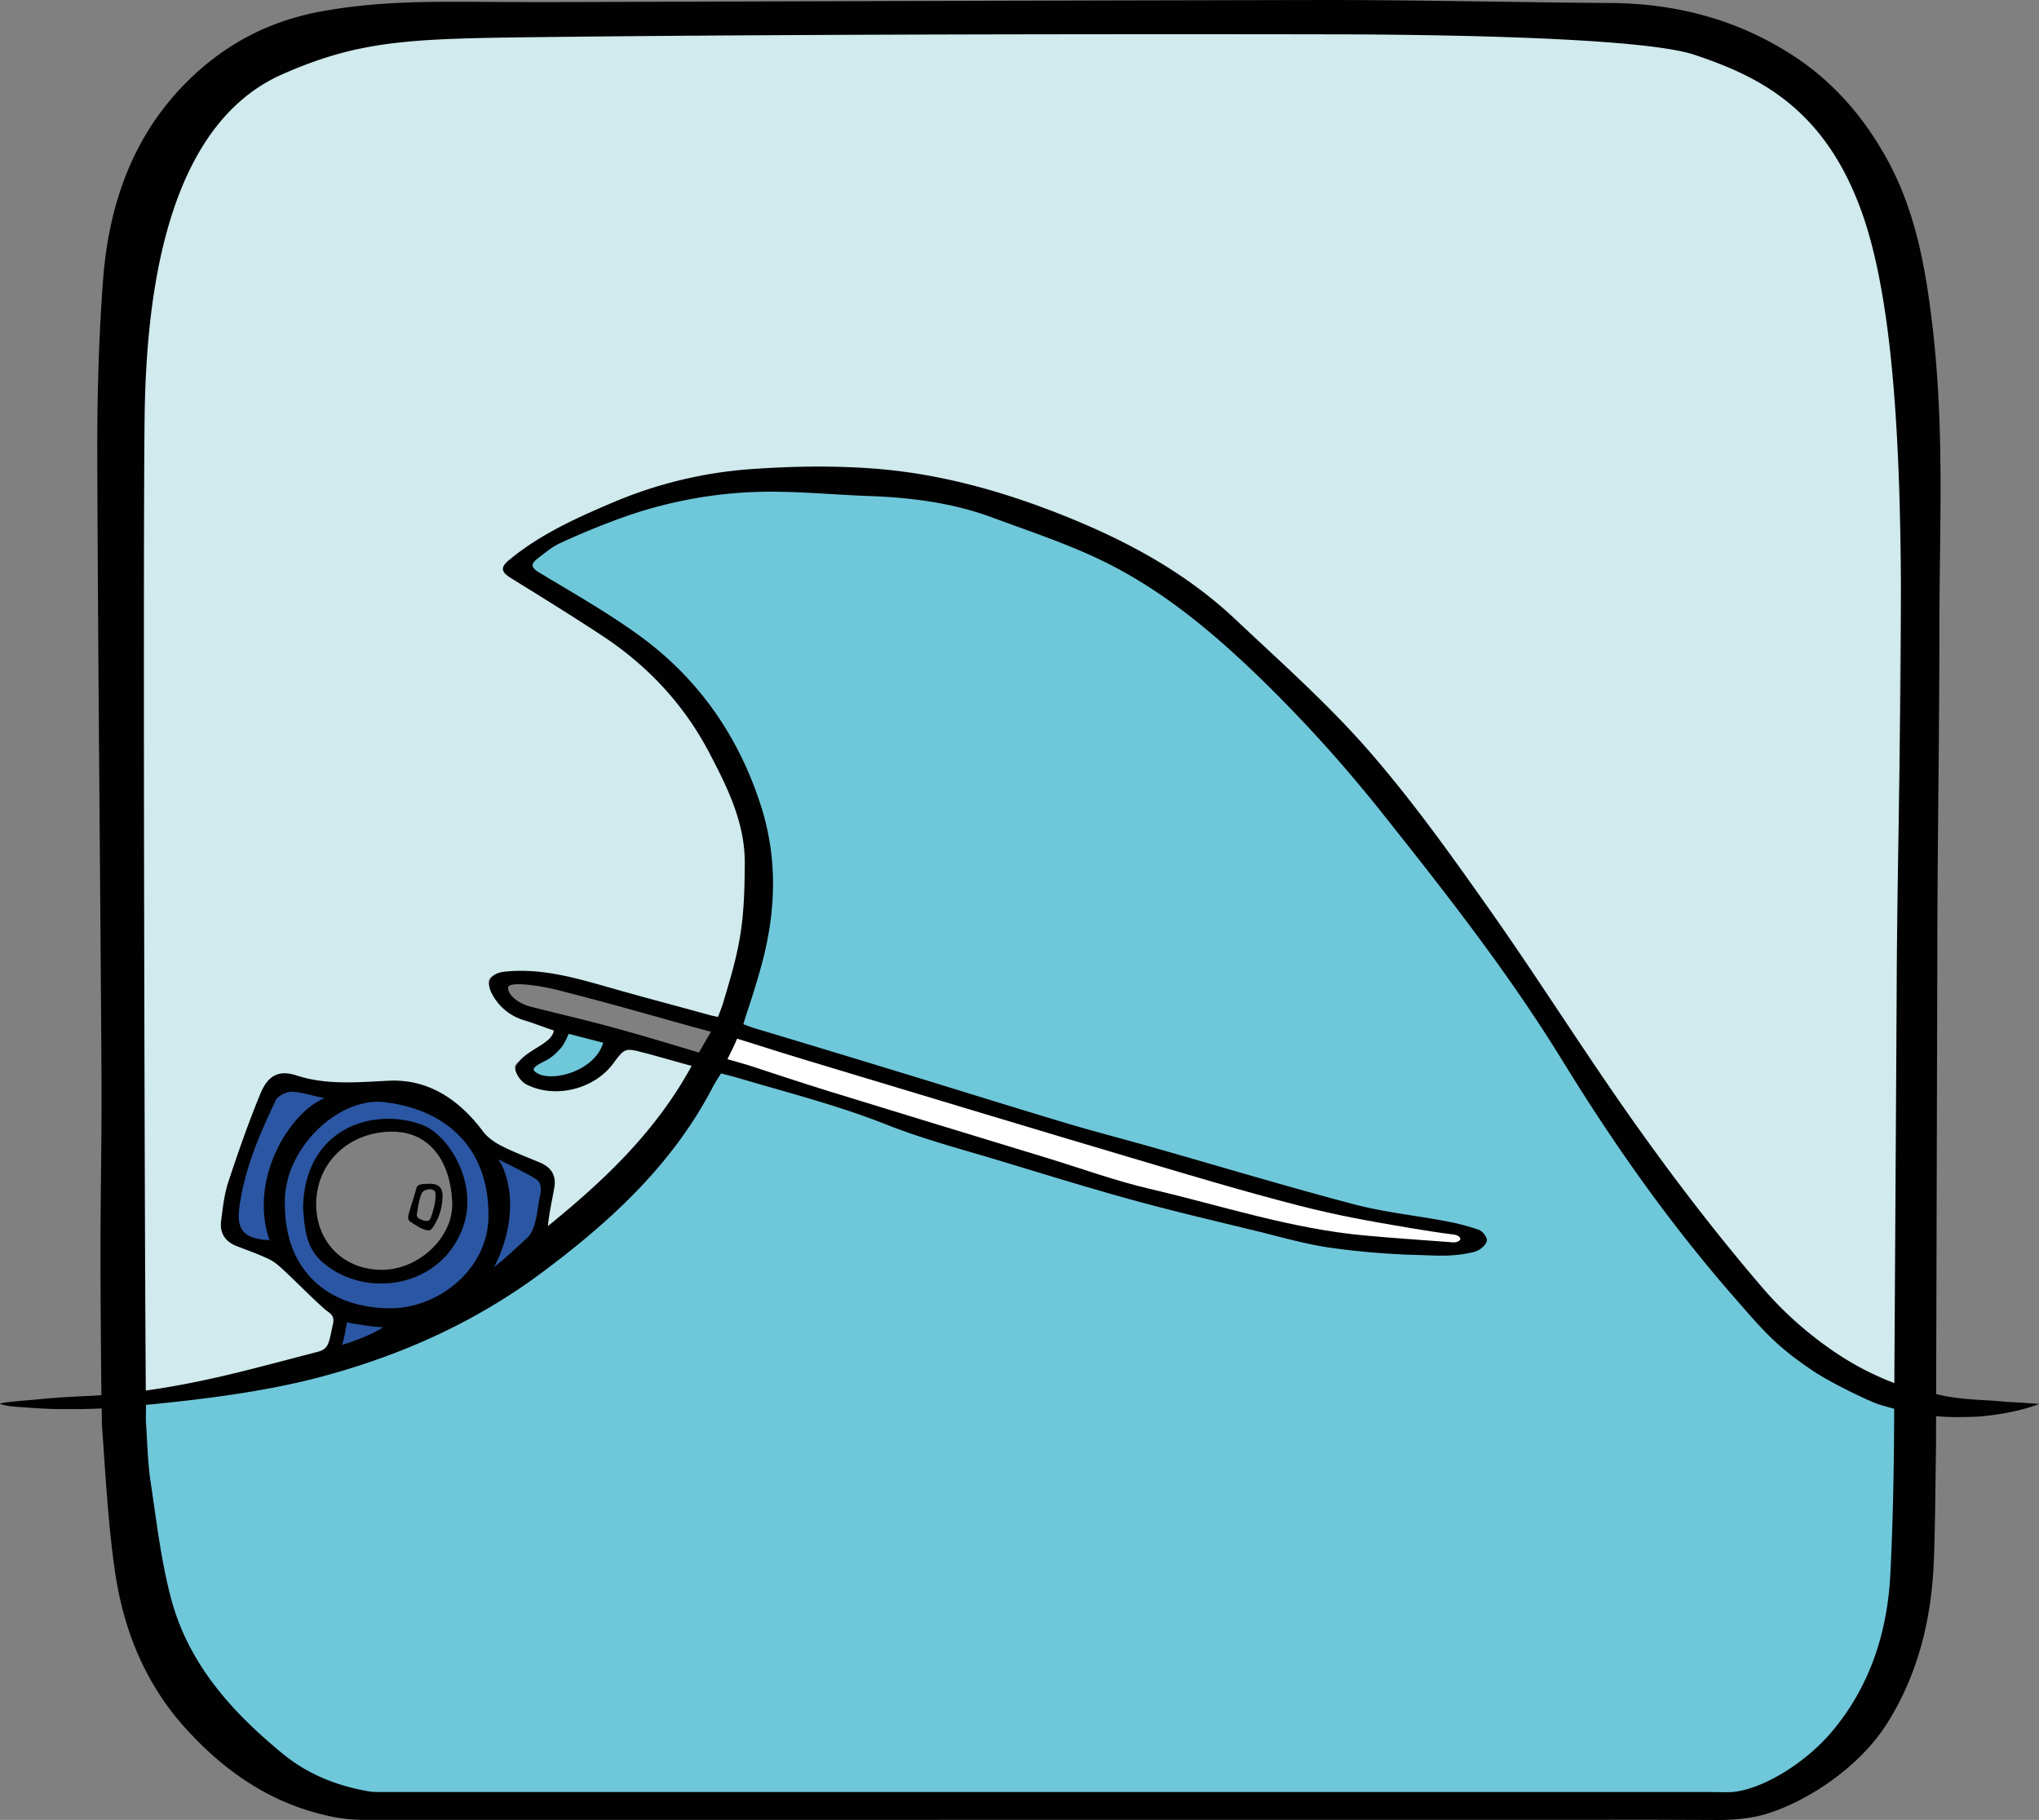 <svg id="Capa_1" data-name="Capa 1" xmlns="http://www.w3.org/2000/svg" viewBox="0 0 1361.79 1215.75"><rect x="0" y="0" width="1361.79" height="1215.75" fill="#808080" stroke="none"/><defs><style>.cls-1{fill:#2b56a3;}.cls-2{fill:#6fc7da;}.cls-3{fill:#d0eaee;}.cls-4{fill:none;}.cls-5{fill:#010101;}.cls-6{fill:#fff;}</style></defs><title>logo</title><polygon class="cls-1" points="228.03 880.68 221.66 911.12 280.52 884.88 228.03 880.68"/><path class="cls-1" d="M218.36,880.79c-2.14-39,37-76.65,69.61-73,42.47,4.74,74.2,31.1,73.61,80.68-.46,37.41-35.86,64.89-69.9,64.41C245.38,952.23,218.59,923.35,218.36,880.79Zm20.73,2.5c1.21,11.25.73,23.72,13.1,34.59,30.55,26.87,75.12,8.61,85.91-25,8.18-25.35-7.94-55.45-27-62.43C281.64,820.6,239.85,827.25,239.1,883.3Z" transform="translate(-30.54 -77.52)"/><path class="cls-1" d="M209.71,911.67c-6.8-2.44-14.58-3.93-20.07-7.66-3.48-2.38-5.89-8.6-4.75-12.25,7.06-22.51,12.18-45.68,20.2-68a84.73,84.73,0,0,1,6-12.62c7.11-12.59,14.83-13.19,31.18-10.31,4.51.8,8.95,1.87,15,3.13-20,13.7-29,29.6-39,47.8-10.43,19-9.77,40.33-2.43,59.92C214.91,912.26,210.65,911.07,209.71,911.67Z" transform="translate(-30.54 -77.52)"/><path class="cls-1" d="M374.6,852.42c7.1,3.7,14.49,6.95,21.15,11.33,2.08,1.37,3.55,6.1,2.92,8.71-2.61,10.59-3.91,25.44-9.33,34.57-4.93,8.3-25.64,21.81-34.44,27.78,12.12-22.58,11.15-64.89,2.68-89C358.51,845.33,373.67,852.95,374.6,852.42Z" transform="translate(-30.54 -77.52)"/><path class="cls-2" d="M380.29,794.34c-6.15-4.35,10.4-5.65,18.78-14.32,5.28-4.23,8-8.61,10.58-15.11,7.28,1.55,20.7,5.65,27.79,7.56C429.9,797.67,397.86,803.91,380.29,794.34Z" transform="translate(-30.54 -77.52)"/><path class="cls-3" d="M407.54,761.73c-6.37,18.25-17.44,18.16-24,21.83-3.66,2-9.5,3.74-9.22,7,.3,3.55,4.24,8.77,8.08,9.77,16.7,4.32,39.82,3.25,52.1-15.89,5.06-7.88,8.8-14.92,16.87-12,7.81,2.85,19.36,7.34,27.41,9.55,3,.82,17.52,6.79,21.36,8.24-24,44.17-53.9,76.15-90.42,107.53C390.1,914.1,386,913,387.44,899.6c.56-3.2,1-6.42,1.7-9.61,1.19-5.8,2.82-11.53,3.63-17.38,1-7.35,1.4-8.69-5.22-11.68-2.46-1.12-4.94-2.18-7.46-3.14-15.62-6-29-13.88-40.39-27.53-15.77-16.34-45.14-27.34-75.49-20.56-5,1.12-14.4-2.09-19.5-3-7.94-1.42-13.38-5.26-21.33-6.68-12.2-2.18-10.77,3.87-16.5,14.68C193.46,840,189.9,856,184.6,883.9c-2.9,15.22-5.72,16.76,8.82,22.68,6.25,2.54,7.78,5.66,13.86,8.55,3,1.43,8.52,2.95,11,5.29,9.73,9.2,17.35,17,27.44,25.76,3.82,3.33,10,11,10,15.77,0,28.45-23.2,29.7-35.26,32.26-30.78,6.54-43.93,9.52-79.9,14-2.57.45-30.63,2.47-35,2.47,0-14.73.17-39.12,0-56-1.11-94.2-.79-181.76-1.41-276-.43-64.78.66-129.59.61-194.37,0-54.8-1.47-109.62-1-164.4.38-40.65-3.53-80.25,10.59-118.58,20.6-55.91,79-98.7,137.84-107.89,25.44-4,53.9-4.64,79.73-4.64,187.62,0,375.34-.83,563,.1,72.32.36,144.69-5.84,216.94-2.64,52.29,2.32,109.56,24,142.59,66.86,17.4,22.61,31.05,55.55,38.7,83.11,7.14,25.78,9.38,59.48,11,87.33,3.06,52-3.42,102.77-4.1,154.82-1,77.46-1.24,154-1.27,231.49,0,93.4-1,175.64-.61,269,0,3.4-.23,14.22-.23,17.61,0,4.74.62,13.38-.22,13.92-17.72-8.65-38.16-16.56-48.94-25.17-37.28-29.74-67.31-63.13-96.49-100.33-39.9-50.86-72-106.77-109.15-159.36-23.2-32.79-46.95-71.48-71.53-103.22-44.11-57-90.61-106.31-148.37-149.52-37-27.68-77.37-46.17-121.88-58.44-29-8-54.78-17.79-84.6-20.92-29-3.06-57.72-.73-86.86,1.92A339.14,339.14,0,0,0,460.1,409.2c-31.51,9.57-54.26,19.15-80.61,39.51-9.05,7-5.73,9.86,4.37,15.13,40.22,20.89,67.1,37.36,96.66,72.11,23.36,27.48,42.42,62.89,49.15,98.4,3.25,17.18,2.39,37.84.31,55.37-2.26,19.12-8.56,40.41-13.29,59.17-2.59,10.27-6.06,10.47-16.14,7.73-31.47-8.52-63.8-15.56-95.55-22.93-13.92-1.79-24-5.07-37.65-5.27-8.91-.12-13.14,2.61-8.85,10.67,4.73,8.91,6,10,15.81,13,5.59,1.67,10.26,2.36,15.82,4.12C394.79,757.5,407.11,760.63,407.54,761.73Z" transform="translate(-30.54 -77.52)"/><path class="cls-2" d="M1304.35,1098.13c0,24.7-1.82,40.86-8.74,64.85-15.55,51.21-35.22,88.66-85.26,110.67-10.54,4.64-43.83,9.5-55.42,10.17-8.37.49-28.66,1.67-37.07,1.51-9.66-.19-13.19-3.91-22.84-4.08-6.19-.1-30.15,5.25-51.57,2.35-53.4-.41-30.58-3.77-41.85-3.11-15.25.9,0,0-28.21.85-20.64.61-22.2-1.65-35-2.54-8.87-.61-15.73,7.35-31,6.53-23.08-1.24-23.89-4.9-40.79-4.9-22.88,0-39.94,2.45-62.82,2.45-13.95,0-31,0-49.46-1.63-4.17-.37-25.5-3.27-29.69-3.27-8.59,0-18.79,6.65-27.38,6.65-11.4,0-11.8-2.56-23.21-2.56-6.87,0-20.83-4.44-27.69-4.44-5.15,0-11.21.36-16.37.36-13,0-26.3,4-39.29,4-10.78,0-14.39-3.15-25.17-3.15-8.85,0-24.91-.36-33.77-.36-6,0-10,1.17-16,1.16H474.93c-13.74,0-15.63-.82-29.37-.82-12.85,0-22.24,2.12-43.88-.56-17-2.1-26.73,3.82-36.9,3.82-7,0-15.34-6.42-29.44-6.43-7.63,0-8.62.72-16.25.71-6.44,0-19.51-.73-25.95-.74-17.44,0-35.16-1-52.23-4.24-23.21-4.39-42.6-16.63-59.28-33.81-26.8-27.59-51.69-56.46-60.72-94.89-5.83-24.85-9.15-50.34-12.75-75.64-2-13.86-2-28-3.31-41.95-.54-5.94,1.23-10.19,7.21-10.78,30.58-3,61.83-4.07,91.62-10.8,53.48-12.09,105.35-27.2,151.19-59.1C403.28,910.76,461,867.19,493,816.77c4.33-6.82,8.23-13.91,12.21-20.94,2.81-5,6.37-6.19,12.09-4.52,33.87,9.93,58.29,16.37,91.09,30C624.46,828,646.14,832.9,662.87,838c26.25,8.08,61.3,19,87.72,26.49,41.77,11.8,67.8,16.27,109.55,28.1,35.29,10,75.72,18.73,112.16,19.89,12.32.4,24.66.75,37-.43,4.29-.41,9.55-2,8.39-7.59-.63-3-4.33-7-7.33-7.68-17-4.06-38.47-3.42-55.55-7.11-18.67-4-37.5-7.55-55.89-12.69-48.55-13.58-96.93-27.78-145.31-42q-104.81-30.73-209.51-61.84c-8-2.38-11.26-4.23-19.35-6.31-7.26-1.85-8.8-4.93-6-12.13a248.63,248.63,0,0,0,17-81.17c1.15-34-8.17-65.43-23.89-95.32-25.28-48.12-63.5-80.67-109.79-107-7-4-14.93-5.81-22.12-9.49-7.67-3.94-8.59-6.21-1.08-10.89,12.48-7.77,20.22-14.93,33.75-20.63,25.43-10.72,61.79-26.44,89-31.15,33.41-5.79,66.53-3.64,99.74-.41,21.7,2.11,43.72,3.48,64.86,8.37,58.49,13.56,119,36.74,165.9,74.54,24.67,19.92,49.68,44,72.17,66.46,40,40,73.19,84.12,108.27,128.24,40.57,51,69,106.68,105.89,160.16,20.77,30.12,44.27,59.84,66.77,88.78,5.62,7.22,18.86,23.11,24.85,30,22.65,26.23,64.31,44.43,94.94,60.55,5.42,2.85-.34,31.41-.55,37.8v44.54Z" transform="translate(-30.54 -77.52)"/><path class="cls-4" d="M409,768.33l28.43,9s-5.44,17.27-17.69,22.44-31.24,5.68-36.23,1.48-10-6.24-2.67-8.69,16-5.83,19.86-8.42S409,768.33,409,768.33Z" transform="translate(-30.54 -77.52)"/><g id="kgMbrz"><path class="cls-5" d="M57.31,1012.19c15.3-1.44,20.1-1.54,35.45-2.3,31-1.73,63.43-7.14,102.06-16.89,16.24-4.1,32.43-8.39,48.64-12.62,7.08-2.32,6.7-6.25,9.5-18.51,1.32-6-2.47-7.12-5.76-10-9.12-8.1-17.61-16.89-26.53-25.23-3.2-3-6.58-6.06-10.44-7.94-6.95-3.37-14.29-5.91-21.5-8.7-7.77-3-11.55-8.7-10.52-16.84,1.11-8.7,2.06-17.62,4.77-25.89,6.57-20,13.53-39.86,21.53-59.28,4.87-11.77,12-15.92,23.74-12.13,20.66,6.71,41,4.6,62,3.61,26.62-1.25,47.1,12.81,62.95,33.94,3,4,7.6,7.22,12.12,9.52,8.31,4.23,17.08,7.55,25.7,11.13,7.36,3.05,11.09,8.44,9.8,16.34-1.41,8.59-3.52,17-4.35,26.19,37.27-30.29,71.84-62.75,96-107l-30-8.37c-.51-.15-1-.23-1.56-.36-13-3.39-13-3.39-21,7.33-12.7,17-38.74,23.5-57.76,13.76-3.45-1.76-7-6.5-7.34-10.14-.26-2.93,3.66-7,6.82-9.37,6.32-4.73,10.46-6.33,15-10.27,2.71-2.36,3.94-5.36,3.64-6.32-5.64-1.83-13.83-5-19.5-6.71A35.51,35.51,0,0,1,359.43,742c-4.88-8.58-1.45-14.39,8.31-15.4,25.37-2.63,49.09,4.75,73,11.52,21,6,42.2,11.49,63.25,17.37,2.71.75,6.1,1.36,6.1,1.36s2.66-6.83,3.22-8.73c4.82-16.3,9.11-30,11.76-46.74,2.45-15.43,2.77-31.3,2.89-47,.22-27.05-11.48-50.6-23.62-73.82-16.94-32.37-41.14-58.28-71.53-78.32-20.2-13.31-40.8-26-61.34-38.76-6.36-3.95-6.83-7-.75-12,21-17.34,45.63-28.35,70.44-38.84a288.19,288.19,0,0,1,93.08-21.89c27.07-1.84,54.5-2.23,81.53-.08,40.58,3.23,79.92,13.8,117.87,28.4,44.57,17.13,86.74,39,121.84,72.07,30.27,28.54,61.63,56.3,88.92,87.55,29.21,33.45,55.19,69.88,80.82,106.25,33.93,48.15,65.2,98.18,99.39,146.14,26.29,36.87,54,72.92,83.52,107.23,22.36,26,50.76,46.75,74.11,57.4,16.91,8.12,27.45,10.08,46,14.1,13.93,3,27.82,2.67,42.08,4.16,2,.2,10.62.45,22.06,1.42-13.7,5.56-34.17,8.17-41.95,8.52-27.33,1.19-43.33-1.57-66-8.52-11.06-4.32-32.83-15.25-42.72-21.88-25.35-17-33.33-26.9-53.51-50-42.79-49-80.12-102-114-157.23-36-58.63-78.24-112.45-120.94-166.12a945,945,0,0,0-79.25-87.87C841.48,500.61,807,471.51,766,451.75c-23.42-11.28-48.36-19.5-72.82-28.56-26.55-9.82-54.29-13.33-82.44-14.32-26.9-1-53.9-3.92-80.66-2.49a295.89,295.89,0,0,0-87.88,18.34c-12.71,4.75-25.28,9.94-37.59,15.64-5.46,2.53-10.25,6.63-15.09,10.33-4.51,3.45-4.54,5.89,1.08,9.27,22.78,13.76,46.08,26.91,67.53,42.57,39,28.51,65.54,66.66,80.45,112.77,11.36,35.13,10.29,70.36.91,105.61-3.08,11.57-6.73,23-10.51,34.38-.89,2.72-2,6.39-2,6.39s5,2,7.57,2.74q47.92,14.37,95.79,29c37,11.28,73.91,22.87,111,34,19.91,6,40.06,11.13,60,16.82,44.38,12.61,88.57,25.94,133.16,37.7,20,5.29,40.83,7.43,61.23,11.29a149.24,149.24,0,0,1,22.39,5.79c2.51.88,5.58,4.8,5.46,7.16s-4,6.68-9.35,7.88c-14.23,3.17-23.26,2.22-36.49,1.84A521.79,521.79,0,0,1,918.81,911c-16.31-2.34-32.29-7-48.35-10.94-27.22-6.64-54.52-13-81.54-20.38-29.3-8-58.36-17-87.45-25.81-26.47-8.05-53.41-15-79.08-25.18C590.25,816,557,807.49,524,797.78c-4.13-1.22-11.89-3.21-11.89-3.21s-3.69,5.62-5.73,9.55C479.68,855.33,438.56,893.22,393,927.23,348.17,960.74,298.59,983,244.41,997.4c-35,9.31-74.72,14.46-110.18,18-20.35,2-36.51,3.7-58.12,3.39-12.23.27-23.39-.69-35.61-1.58a45.11,45.11,0,0,1-10-1.81C30.71,1014.28,49.8,1012.9,57.31,1012.19ZM220.84,883.12c.23,40.42,25.74,67.78,69.63,68.36,32.37.43,65.9-25.7,66.3-61.18.54-47.08-29.65-72.08-69.91-76.54C256,810.35,218.79,846.07,220.84,883.12ZM370,736.65c-1.1,4.61,5.93,11.07,15.06,13.38,17.8,4.51,35.69,8.67,53.4,13.47s30.82,8.74,48.4,14l10.44,3.16s5.91-10.22,8.08-13.88c-3.94-1.12-10.21-2.75-13.55-3.68-31.52-8.8-58.74-16.63-90.46-24.6C390.85,735.9,372,733.17,370,736.65ZM210.55,906c-13.89-40,12.51-84.63,36.65-94.92-7-1.22-16.63-4.48-22.28-4.21-3.58.16-8.8,2.74-10.21,5.68-11,23.09-21.18,46.56-24.38,72.29C188.51,899.41,193.68,905.11,210.55,906Zm152.76-54.08c1.12,2.17,1.56,2,3,5.29,8.63,19.9,5.43,45.39-5.85,66.86,9.12-7.34,15.12-13.11,22.13-19.57,6.5-6,6.71-20.07,8.41-27.06.62-2.58,2.08-9.12-2.17-12C382.34,861.16,370.26,855.57,363.31,851.92Zm70.12-77.84c-6.3-1.58-23.1-5.94-23.1-5.94s-2.65,6.9-5.66,10c-2.57,2.65-4.22,4.67-8.44,7.24-2.72,1.66-11.39,4.92-8.72,7.68C395.67,801.49,427.4,794.31,433.43,774.08Zm-147,190.09a122.15,122.15,0,0,1-14.68-1.68c-3.95-.65-7.18-.91-9.48-1.68-.77,3.77-.84,5.4-1.62,8.67s-.68,3.7-1.73,6.47C265,974.23,279.49,969,286.39,964.16Z" transform="translate(-30.54 -77.52)"/><path class="cls-6" d="M1005.88,905.4c-1.48,2.74-5.73,2-7.38,1.84-18.84-1.36-37.69-2.68-56.5-4.39-49.11-4.45-95.86-20-143.52-31.13-23.29-5.43-45.9-13.7-68.82-20.7-48.38-14.78-96.79-29.47-145.14-44.4C564.67,800.48,549.72,795.41,530,789c-1.47-.48-13.64-3.92-13.64-3.92s5.1-10,6.42-13.68c5.18,1.54,5.18,1.54,11.77,3.64,22.83,7.3,41.61,12.88,64.57,19.8,62.27,18.76,124.51,37.6,186.86,56.09,37,11,74.05,22.16,111.46,31.79,27.3,7,47.21,10.44,75,15.16,9.09,1.54,21,3.38,27.64,4.17C1001.4,902.18,1005.88,902.64,1005.88,905.4Z" transform="translate(-30.54 -77.52)"/><path class="cls-5" d="M232.94,884.66c.79-53.18,46.37-67.93,79.35-55.79,18,6.63,37.51,38.73,27.86,67.39-14,41.5-65.63,49.78-94.6,24.13C233.87,910.06,234,895.3,232.94,884.66Zm8.77-2.08c.3,25.39,19,43.54,44.46,43.21,24.41-.33,47.26-21.94,46.4-44.93-1-26.62-14.47-48.13-41.7-47.35C262.62,834.32,241.38,855,241.71,882.58Z" transform="translate(-30.54 -77.52)"/><path class="cls-5" d="M316.87,868.32c8-.25,9.66,4,9.16,10.13a38.21,38.21,0,0,1-2.5,11.63c-1.53,3.6-4.41,9.46-6.57,9.4-4.24-.12-8.46-3.52-12.51-5.86a4,4,0,0,1-1.33-3.46c1.56-6.38,3.87-12.59,5.5-18.89C309.39,868.27,313.24,868.43,316.87,868.32Zm4,13.31c.31-1.4,1.07-7.5.07-8.33-1.79-1.46-2.64-1.53-4.67-1.16s-3.46,1-4.22,2.86a46.5,46.5,0,0,0-2.65,10.87c-.56,4.09-.88,3.32.35,5.24,1.73,1.15,6.9,3.64,8.24.48A54.25,54.25,0,0,0,320.9,881.63Z" transform="translate(-30.54 -77.52)"/></g><g id="jWJmVV"><path class="cls-5" d="M272,1293.23a103.18,103.18,0,0,1-20.72-2.35c-39.08-8.21-69.92-29.28-96.36-58.31C127,1201.95,112.57,1165.2,107,1125.11c-4.4-31.66-6.07-63.72-8.38-95.65l-.49-30.81c-.19-30.15-.54-60.28-.48-90.42.07-36.9.91-73.78.68-110.67C97.49,659.61,96,521.67,95.51,383.73c-.15-39.25.88-78.61,3.74-117.74,3.9-53.6,21.08-102,62.15-139.54,24.54-22.41,52.86-36,85.77-41.69,36.69-6.4,69.22-6.22,109.87-5.94,26.37.18,53.23.12,79.62,0Q676.3,78,915.94,77.52c63.28,0,126.57,1.6,189.84,2,44.47.28,85.7,11.12,123,35.59,26.46,17.35,46.52,40.74,61.76,68.2,19.29,34.77,26.06,73,30.63,112,8.26,70.46,4.59,134.56,4.63,205.07,0,68.16-1.32,142.72-1.36,210.88l-.9,333.84c-.42,24.78-.49,49.57-1.41,74.31-1.46,38.78-10.07,75.5-31,109-20.07,32-58.12,55-84.42,61.83-11,2.55-19.83,3.21-31.81,3.06-1.8,0-20.93-.08-38-.14Zm901.78-18.56c2.21,0,11.25.17,13.4,0,20.28-1.58,49.49-19.46,67.37-41,25.24-30.38,36.62-66.25,38.53-105.05,1.64-33.07,2.32-66.2,2.48-99.33.26-53.76,1.46-236.47,1.73-294.79.88-190.15,13.83-411.63-23.38-515.41-25.06-69.9-69.59-90.84-111.58-104.93-34.93-11.73-172.35-13.33-225.79-13.66,0,0-328.42-.87-552.7,1.9-81.31,1-114.24,2.52-164.63,24.69-78.69,34.63-91.1,150.34-92.09,229.31-1.18,95.13.1,597.31.93,661.6,0,3.72-.18,6.9,0,10.07.91,13.16,1.14,26.43,3.08,39.43,3.9,26,6.92,52.41,13.63,77.76,11.55,43.62,40.41,75.73,74.61,103.8,16.62,13.62,35.45,21.14,56.13,24.9a41.12,41.12,0,0,0,7.8.67h890.44Z" transform="translate(-30.54 -77.52)"/></g></svg>